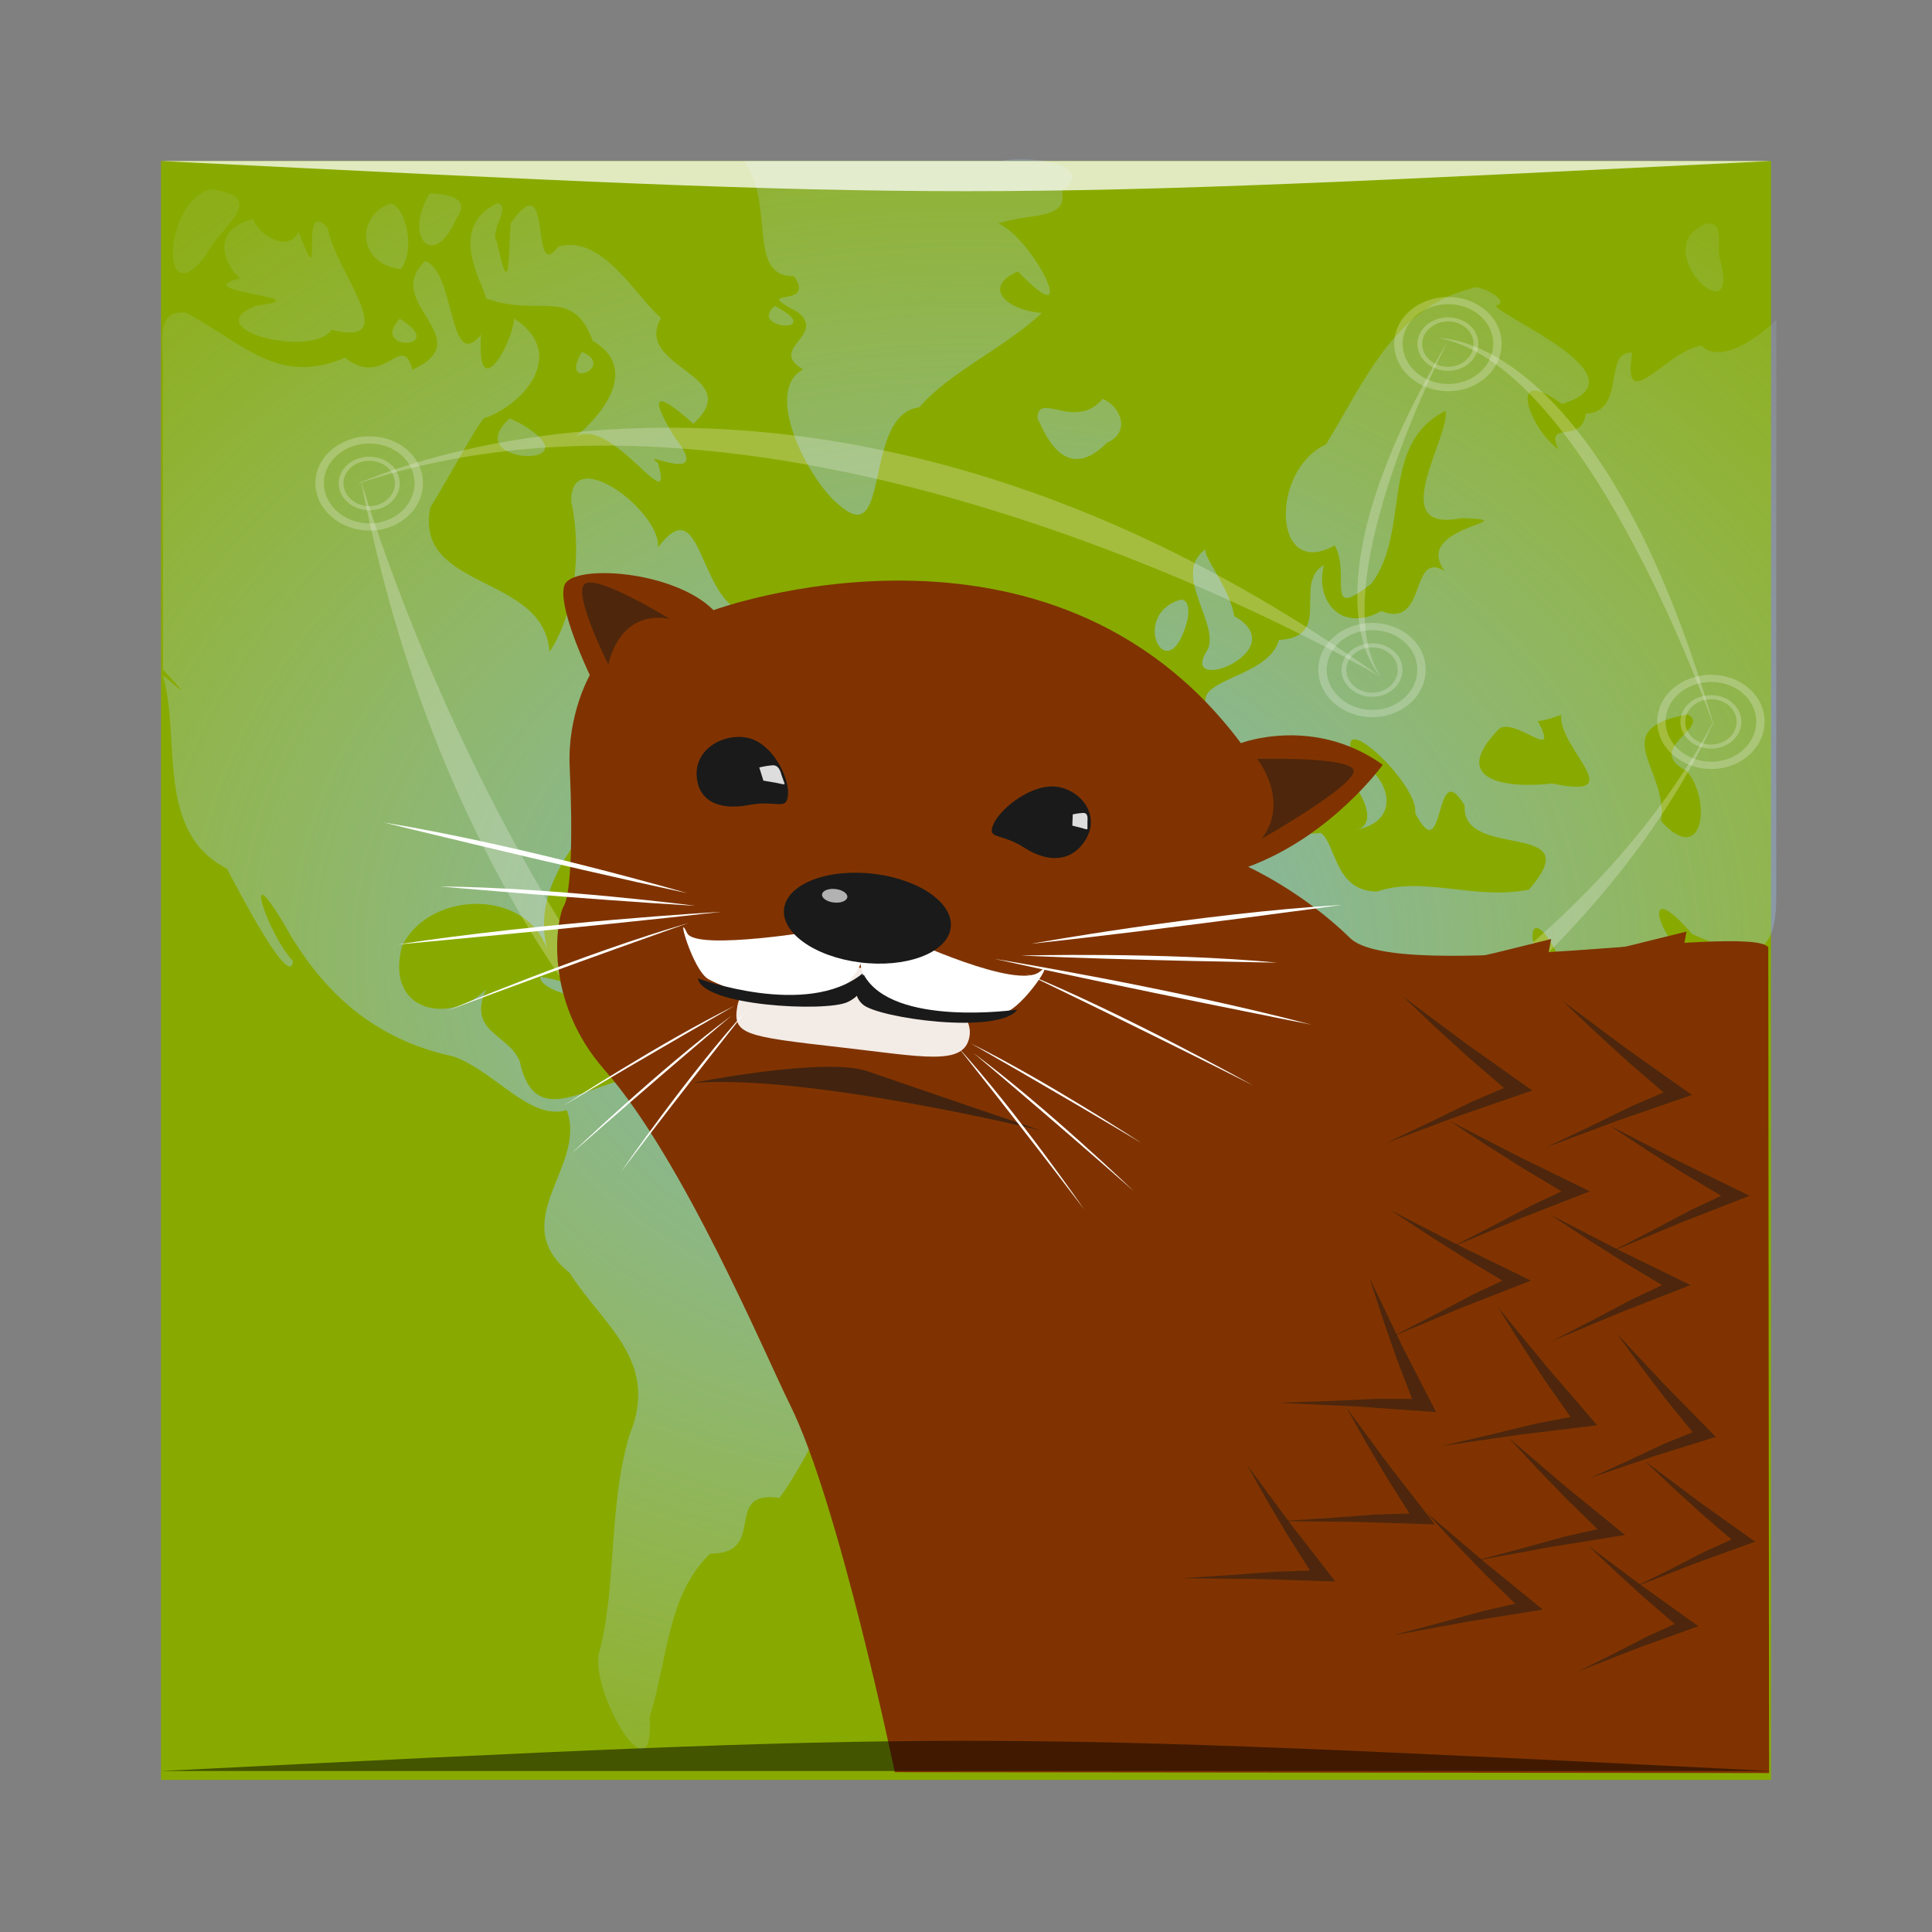<?xml version="1.0" encoding="UTF-8" standalone="no"?>
<!-- Created with Inkscape (http://www.inkscape.org/) -->

<svg
   xmlns:dc="http://purl.org/dc/elements/1.1/"
   xmlns:cc="http://creativecommons.org/ns#"
   xmlns:rdf="http://www.w3.org/1999/02/22-rdf-syntax-ns#"
   xmlns:svg="http://www.w3.org/2000/svg"
   xmlns="http://www.w3.org/2000/svg"
   xmlns:xlink="http://www.w3.org/1999/xlink"
   xmlns:sodipodi="http://sodipodi.sourceforge.net/DTD/sodipodi-0.dtd"
   xmlns:inkscape="http://www.inkscape.org/namespaces/inkscape"
   version="1.0"
   width="48"
   height="48"
   id="svg2408"
   style="display:inline"
   inkscape:version="0.48.5 r10040"
   sodipodi:docname="otter-browser.svg">
  <rect width="100%" height="100%" fill="#808080" stroke="none"/>
  <sodipodi:namedview
     pagecolor="#ffffff"
     bordercolor="#666666"
     borderopacity="1"
     objecttolerance="10"
     gridtolerance="10"
     guidetolerance="10"
     inkscape:pageopacity="0"
     inkscape:pageshadow="2"
     inkscape:window-width="1366"
     inkscape:window-height="744"
     id="namedview247"
     showgrid="true"
     inkscape:zoom="5.1873281"
     inkscape:cx="7.9180637"
     inkscape:cy="28.117457"
     inkscape:window-x="0"
     inkscape:window-y="24"
     inkscape:window-maximized="1"
     inkscape:current-layer="svg2408">
    <inkscape:grid
       type="xygrid"
       id="grid3144"
       empspacing="5"
       visible="true"
       enabled="true"
       snapvisiblegridlinesonly="true" />
  </sodipodi:namedview>
  <defs
     id="defs2410">
    <linearGradient
       id="linearGradient4046">
      <stop
         id="stop4048"
         style="stop-color:#9d1701;stop-opacity:1"
         offset="0" />
      <stop
         id="stop4050"
         style="stop-color:#df731b;stop-opacity:1"
         offset="1" />
    </linearGradient>
    <linearGradient
       id="linearGradient4008">
      <stop
         id="stop4010"
         style="stop-color:#ffa04c;stop-opacity:1"
         offset="0" />
      <stop
         id="stop4012"
         style="stop-color:#df731b;stop-opacity:1"
         offset="1" />
    </linearGradient>
    <linearGradient
       id="linearGradient3993">
      <stop
         id="stop3995"
         style="stop-color:#ffeaa8;stop-opacity:1"
         offset="0" />
      <stop
         id="stop4092"
         style="stop-color:#ffc512;stop-opacity:1"
         offset="0.607" />
      <stop
         id="stop3997"
         style="stop-color:#f59811;stop-opacity:1"
         offset="1" />
    </linearGradient>
    <linearGradient
       id="linearGradient3843">
      <stop
         id="stop3845"
         style="stop-color:#ffd893;stop-opacity:1"
         offset="0" />
      <stop
         id="stop3847"
         style="stop-color:#e58010;stop-opacity:1"
         offset="1" />
    </linearGradient>
    <linearGradient
       id="linearGradient3781">
      <stop
         id="stop3783"
         style="stop-color:#ffd283;stop-opacity:1"
         offset="0" />
      <stop
         id="stop3785"
         style="stop-color:#f59811;stop-opacity:1"
         offset="1" />
    </linearGradient>
    <linearGradient
       id="linearGradient3727">
      <stop
         id="stop3729"
         style="stop-color:#ffae65;stop-opacity:1"
         offset="0" />
      <stop
         id="stop3731"
         style="stop-color:#ffa04c;stop-opacity:0"
         offset="1" />
    </linearGradient>
    <linearGradient
       id="linearGradient7648">
      <stop
         id="stop7650"
         style="stop-color:#f69909;stop-opacity:1"
         offset="0" />
      <stop
         id="stop7652"
         style="stop-color:#f69909;stop-opacity:0"
         offset="1" />
    </linearGradient>
    <linearGradient
       id="linearGradient7640">
      <stop
         id="stop7642"
         style="stop-color:#df731b;stop-opacity:1"
         offset="0" />
      <stop
         id="stop7644"
         style="stop-color:#df731b;stop-opacity:0"
         offset="1" />
    </linearGradient>
    <linearGradient
       id="linearGradient3910">
      <stop
         id="stop3912"
         style="stop-color:#000000;stop-opacity:1"
         offset="0" />
      <stop
         id="stop3918"
         style="stop-color:#10213a;stop-opacity:0.659"
         offset="0.574" />
      <stop
         id="stop3914"
         style="stop-color:#1c3b68;stop-opacity:0"
         offset="1" />
    </linearGradient>
    <linearGradient
       id="linearGradient5598">
      <stop
         id="stop5600"
         style="stop-color:#66a9f5;stop-opacity:1"
         offset="0" />
      <stop
         id="stop7879"
         style="stop-color:#3d73b6;stop-opacity:1"
         offset="0.4" />
      <stop
         id="stop5602"
         style="stop-color:#143e78;stop-opacity:1"
         offset="1" />
    </linearGradient>
    <linearGradient
       id="linearGradient2312">
      <stop
         id="stop2314"
         style="stop-color:#e3ebf3;stop-opacity:1"
         offset="0" />
      <stop
         id="stop2316"
         style="stop-color:#cedceb;stop-opacity:0.392"
         offset="1" />
    </linearGradient>
    <linearGradient
       id="linearGradient5629">
      <stop
         id="stop5631"
         style="stop-color:#ffffff;stop-opacity:0"
         offset="0" />
      <stop
         id="stop5637"
         style="stop-color:#0f4480;stop-opacity:0"
         offset="0.872" />
      <stop
         id="stop5633"
         style="stop-color:#0c3163;stop-opacity:0.875"
         offset="1" />
    </linearGradient>
    <linearGradient
       id="linearGradient4317">
      <stop
         id="stop4319"
         style="stop-color:#ffffff;stop-opacity:1"
         offset="0" />
      <stop
         id="stop4321"
         style="stop-color:#ffffff;stop-opacity:0"
         offset="1" />
    </linearGradient>
    <linearGradient
       x1="45.448"
       y1="92.54"
       x2="45.448"
       y2="7.017"
       id="ButtonShadow"
       gradientUnits="userSpaceOnUse"
       gradientTransform="scale(1.006,0.994)">
      <stop
         id="stop3750"
         style="stop-color:#000000;stop-opacity:1"
         offset="0" />
      <stop
         id="stop3752"
         style="stop-color:#000000;stop-opacity:0.588"
         offset="1" />
    </linearGradient>
    <linearGradient
       id="linearGradient3737">
      <stop
         id="stop3739"
         style="stop-color:#ffffff;stop-opacity:1"
         offset="0" />
      <stop
         id="stop3741"
         style="stop-color:#ffffff;stop-opacity:0"
         offset="1" />
    </linearGradient>
    <linearGradient
       id="linearGradient3700">
      <stop
         id="stop3702"
         style="stop-color:#b63602;stop-opacity:1"
         offset="0" />
      <stop
         id="stop3704"
         style="stop-color:#ffa72a;stop-opacity:1"
         offset="1" />
    </linearGradient>
    <linearGradient
       x1="48"
       y1="90"
       x2="48"
       y2="5.988"
       id="linearGradient3706"
       xlink:href="#linearGradient3700"
       gradientUnits="userSpaceOnUse" />
    <filter
       color-interpolation-filters="sRGB"
       id="filter3174">
      <feGaussianBlur
         id="feGaussianBlur3176"
         stdDeviation="1.71" />
    </filter>
    <linearGradient
       x1="36.357"
       y1="6"
       x2="36.357"
       y2="63.893"
       id="linearGradient3188"
       xlink:href="#linearGradient3737"
       gradientUnits="userSpaceOnUse" />
    <linearGradient
       x1="4.243"
       y1="-164.742"
       x2="4.243"
       y2="-32.69"
       id="linearGradient3956"
       xlink:href="#linearGradient4317"
       gradientUnits="userSpaceOnUse"
       gradientTransform="matrix(0.189,0,0,0.181,43.834,51.271)" />
    <linearGradient
       x1="4.243"
       y1="-164.742"
       x2="6.376"
       y2="-47.454"
       id="linearGradient3961"
       xlink:href="#linearGradient4317"
       gradientUnits="userSpaceOnUse"
       gradientTransform="matrix(0.241,0,0,0.27,42.832,65.791)" />
    <radialGradient
       cx="21.75"
       cy="-49.312"
       r="114"
       fx="21.75"
       fy="-49.312"
       id="radialGradient3964"
       xlink:href="#linearGradient5629"
       gradientUnits="userSpaceOnUse"
       gradientTransform="matrix(0.228,0,0,0.228,42.548,57.656)" />
    <radialGradient
       cx="372.905"
       cy="693.901"
       r="364.525"
       fx="372.905"
       fy="693.901"
       id="radialGradient3976"
       xlink:href="#linearGradient5598"
       gradientUnits="userSpaceOnUse"
       gradientTransform="matrix(1.127,-1.4663371e-8,1.0849677e-8,0.811,-47.18,135.693)" />
    <linearGradient
       x1="6"
       y1="56.778"
       x2="77.531"
       y2="56.778"
       id="linearGradient7646"
       xlink:href="#linearGradient7640"
       gradientUnits="userSpaceOnUse" />
    <linearGradient
       x1="46.147"
       y1="10.333"
       x2="92.143"
       y2="90"
       id="linearGradient7654"
       xlink:href="#linearGradient7648"
       gradientUnits="userSpaceOnUse" />
    <linearGradient
       x1="76.074"
       y1="65.419"
       x2="83.626"
       y2="72.971"
       id="linearGradient3733"
       xlink:href="#linearGradient3727"
       gradientUnits="userSpaceOnUse"
       gradientTransform="matrix(0.982,-0.361,0.361,0.982,-21.724,31.1)" />
    <linearGradient
       x1="76.074"
       y1="65.419"
       x2="83.626"
       y2="72.971"
       id="linearGradient3743"
       xlink:href="#linearGradient3727"
       gradientUnits="userSpaceOnUse"
       gradientTransform="matrix(0.716,-0.263,0.263,0.716,8.624,51.59)" />
    <linearGradient
       x1="76.074"
       y1="65.419"
       x2="83.626"
       y2="72.971"
       id="linearGradient3749"
       xlink:href="#linearGradient3727"
       gradientUnits="userSpaceOnUse"
       gradientTransform="matrix(0.716,-0.263,0.263,0.716,8.624,51.59)" />
    <linearGradient
       x1="76.074"
       y1="65.419"
       x2="83.626"
       y2="72.971"
       id="linearGradient3755"
       xlink:href="#linearGradient3727"
       gradientUnits="userSpaceOnUse"
       gradientTransform="matrix(0.716,-0.263,0.263,0.716,8.624,51.59)" />
    <linearGradient
       x1="76.074"
       y1="65.419"
       x2="83.626"
       y2="72.971"
       id="linearGradient3759"
       xlink:href="#linearGradient3727"
       gradientUnits="userSpaceOnUse"
       gradientTransform="matrix(0.691,-0.254,0.254,0.691,12.464,46.242)" />
    <linearGradient
       x1="76.074"
       y1="65.419"
       x2="83.626"
       y2="72.971"
       id="linearGradient3763"
       xlink:href="#linearGradient3727"
       gradientUnits="userSpaceOnUse"
       gradientTransform="matrix(0.361,-0.385,0.385,0.361,30.032,87.956)" />
    <linearGradient
       x1="76.074"
       y1="65.419"
       x2="83.626"
       y2="72.971"
       id="linearGradient3769"
       xlink:href="#linearGradient3727"
       gradientUnits="userSpaceOnUse"
       gradientTransform="matrix(0.716,-0.263,0.263,0.716,8.624,51.59)" />
    <linearGradient
       x1="76.074"
       y1="65.419"
       x2="83.626"
       y2="72.971"
       id="linearGradient3775"
       xlink:href="#linearGradient3727"
       gradientUnits="userSpaceOnUse"
       gradientTransform="matrix(0.716,-0.263,0.263,0.716,8.624,51.59)" />
    <linearGradient
       x1="76.074"
       y1="65.419"
       x2="83.626"
       y2="72.971"
       id="linearGradient3779"
       xlink:href="#linearGradient3781"
       gradientUnits="userSpaceOnUse"
       gradientTransform="matrix(1.167,-0.24,0.24,1.167,-32.022,-45.739)" />
    <linearGradient
       x1="76.074"
       y1="65.419"
       x2="83.626"
       y2="72.971"
       id="linearGradient3789"
       xlink:href="#linearGradient3843"
       gradientUnits="userSpaceOnUse"
       gradientTransform="matrix(1.19,0.053,-0.053,1.19,-11.899,-45.928)" />
    <linearGradient
       x1="76.074"
       y1="65.419"
       x2="83.626"
       y2="72.971"
       id="linearGradient3793"
       xlink:href="#linearGradient3781"
       gradientUnits="userSpaceOnUse"
       gradientTransform="matrix(0.748,-0.492,0.492,0.748,-29.443,2.489)" />
    <linearGradient
       x1="76.074"
       y1="65.419"
       x2="83.626"
       y2="72.971"
       id="linearGradient3797"
       xlink:href="#linearGradient3781"
       gradientUnits="userSpaceOnUse"
       gradientTransform="matrix(0.523,-0.343,0.343,0.523,21.436,11.479)" />
    <linearGradient
       x1="76.074"
       y1="65.419"
       x2="83.626"
       y2="72.971"
       id="linearGradient3801"
       xlink:href="#linearGradient3781"
       gradientUnits="userSpaceOnUse"
       gradientTransform="matrix(0.726,-0.096,0.06,0.746,20.705,-30.667)" />
    <linearGradient
       x1="76.074"
       y1="65.419"
       x2="83.626"
       y2="72.971"
       id="linearGradient3805"
       xlink:href="#linearGradient3781"
       gradientUnits="userSpaceOnUse"
       gradientTransform="matrix(0.371,-0.187,0.187,0.371,41.789,4.967)" />
    <linearGradient
       x1="76.074"
       y1="65.419"
       x2="83.626"
       y2="72.971"
       id="linearGradient3809"
       xlink:href="#linearGradient3781"
       gradientUnits="userSpaceOnUse"
       gradientTransform="matrix(0.395,0.13,-0.13,0.395,64.04,-24.574)" />
    <linearGradient
       x1="76.074"
       y1="65.419"
       x2="83.626"
       y2="72.971"
       id="linearGradient3813"
       xlink:href="#linearGradient3781"
       gradientUnits="userSpaceOnUse"
       gradientTransform="matrix(0.504,-0.029,0.029,0.504,45.998,-7.269)" />
    <linearGradient
       x1="76.074"
       y1="65.419"
       x2="83.626"
       y2="72.971"
       id="linearGradient3817"
       xlink:href="#linearGradient3993"
       gradientUnits="userSpaceOnUse"
       gradientTransform="matrix(0.629,-1.012,1.012,0.629,-99.947,49.585)" />
    <linearGradient
       x1="76.074"
       y1="65.419"
       x2="83.626"
       y2="72.971"
       id="linearGradient3821"
       xlink:href="#linearGradient3993"
       gradientUnits="userSpaceOnUse"
       gradientTransform="matrix(0.387,-1.342,1.342,0.387,-99.1,96.515)" />
    <linearGradient
       x1="76.074"
       y1="65.419"
       x2="83.626"
       y2="72.971"
       id="linearGradient3825"
       xlink:href="#linearGradient3993"
       gradientUnits="userSpaceOnUse"
       gradientTransform="matrix(0.067,-1.19,1.19,0.067,-72.988,108.217)" />
    <linearGradient
       x1="76.074"
       y1="65.419"
       x2="83.626"
       y2="72.971"
       id="linearGradient3829"
       xlink:href="#linearGradient3993"
       gradientUnits="userSpaceOnUse"
       gradientTransform="matrix(0.04,-0.983,0.983,0.04,-47.341,96.258)" />
    <linearGradient
       x1="76.074"
       y1="65.419"
       x2="83.626"
       y2="72.971"
       id="linearGradient3833"
       xlink:href="#linearGradient3781"
       gradientUnits="userSpaceOnUse"
       gradientTransform="matrix(-0.187,-0.597,0.597,-0.187,-12.997,89.539)" />
    <linearGradient
       x1="76.074"
       y1="65.419"
       x2="83.626"
       y2="72.971"
       id="linearGradient3837"
       xlink:href="#linearGradient3781"
       gradientUnits="userSpaceOnUse"
       gradientTransform="matrix(0.941,-0.731,0.731,0.941,-94.098,2.43)" />
    <linearGradient
       x1="76.074"
       y1="65.419"
       x2="83.626"
       y2="72.971"
       id="linearGradient3841"
       xlink:href="#linearGradient3993"
       gradientUnits="userSpaceOnUse"
       gradientTransform="matrix(0.608,-0.658,0.658,0.608,-56.276,25.16)" />
    <linearGradient
       x1="76.074"
       y1="65.419"
       x2="83.626"
       y2="72.971"
       id="linearGradient3851"
       xlink:href="#linearGradient3843"
       gradientUnits="userSpaceOnUse"
       gradientTransform="matrix(0.825,0.22,-0.22,0.825,34.601,-36.799)" />
    <linearGradient
       x1="76.074"
       y1="65.419"
       x2="83.626"
       y2="72.971"
       id="linearGradient3855"
       xlink:href="#linearGradient3781"
       gradientUnits="userSpaceOnUse"
       gradientTransform="matrix(1.164,0.076,-0.076,1.164,-10.198,-53.96)" />
    <linearGradient
       x1="76.074"
       y1="65.419"
       x2="83.626"
       y2="72.971"
       id="linearGradient3859"
       xlink:href="#linearGradient3843"
       gradientUnits="userSpaceOnUse"
       gradientTransform="matrix(0.458,-0.291,0.291,0.458,21.662,36.159)" />
    <linearGradient
       x1="76.074"
       y1="65.419"
       x2="83.626"
       y2="72.971"
       id="linearGradient3863"
       xlink:href="#linearGradient3843"
       gradientUnits="userSpaceOnUse"
       gradientTransform="matrix(0.683,-0.314,0.314,0.683,5.851,27.265)" />
    <linearGradient
       x1="76.074"
       y1="65.419"
       x2="83.626"
       y2="72.971"
       id="linearGradient3871"
       xlink:href="#linearGradient3843"
       gradientUnits="userSpaceOnUse"
       gradientTransform="matrix(0.467,-0.116,0.116,0.467,42.422,22.496)" />
    <linearGradient
       x1="76.074"
       y1="65.419"
       x2="83.626"
       y2="72.971"
       id="linearGradient3875"
       xlink:href="#linearGradient3727"
       gradientUnits="userSpaceOnUse"
       gradientTransform="matrix(0.978,0.207,-0.207,0.978,22.218,-23.166)" />
    <linearGradient
       x1="76.074"
       y1="65.419"
       x2="83.626"
       y2="72.971"
       id="linearGradient3879"
       xlink:href="#linearGradient3727"
       gradientUnits="userSpaceOnUse"
       gradientTransform="matrix(0.792,0.295,-0.295,0.792,42.539,-26.705)" />
    <linearGradient
       x1="76.074"
       y1="65.419"
       x2="83.626"
       y2="72.971"
       id="linearGradient3885"
       xlink:href="#linearGradient3727"
       gradientUnits="userSpaceOnUse"
       gradientTransform="matrix(0.716,-0.263,0.263,0.716,8.624,51.59)" />
    <linearGradient
       x1="76.074"
       y1="65.419"
       x2="83.626"
       y2="72.971"
       id="linearGradient3889"
       xlink:href="#linearGradient3727"
       gradientUnits="userSpaceOnUse"
       gradientTransform="matrix(0.736,0.019,-0.019,0.736,24.561,12.365)" />
    <linearGradient
       x1="76.074"
       y1="65.419"
       x2="83.626"
       y2="72.971"
       id="linearGradient3893"
       xlink:href="#linearGradient3727"
       gradientUnits="userSpaceOnUse"
       gradientTransform="matrix(0.478,-0.223,0.223,0.478,32.536,52.265)" />
    <linearGradient
       x1="76.074"
       y1="65.419"
       x2="83.626"
       y2="72.971"
       id="linearGradient3901"
       xlink:href="#linearGradient3727"
       gradientUnits="userSpaceOnUse"
       gradientTransform="matrix(0.736,-0.017,0.017,0.736,30.618,8.859)" />
    <linearGradient
       x1="76.074"
       y1="65.419"
       x2="83.626"
       y2="72.971"
       id="linearGradient3911"
       xlink:href="#linearGradient3727"
       gradientUnits="userSpaceOnUse"
       gradientTransform="matrix(0.345,-0.368,0.368,0.345,29.189,57.048)" />
    <linearGradient
       x1="76.074"
       y1="65.419"
       x2="83.626"
       y2="72.971"
       id="linearGradient3915"
       xlink:href="#linearGradient3781"
       gradientUnits="userSpaceOnUse"
       gradientTransform="matrix(0.523,-0.343,0.343,0.523,8.177,30.04)" />
    <linearGradient
       x1="76.074"
       y1="65.419"
       x2="83.626"
       y2="72.971"
       id="linearGradient3919"
       xlink:href="#linearGradient3993"
       gradientUnits="userSpaceOnUse"
       gradientTransform="matrix(1.107,-0.441,0.441,1.107,-51.147,-16.819)" />
    <linearGradient
       x1="76.074"
       y1="65.419"
       x2="83.626"
       y2="72.971"
       id="linearGradient3923"
       xlink:href="#linearGradient3993"
       gradientUnits="userSpaceOnUse"
       gradientTransform="matrix(0.964,-0.701,0.701,0.964,-77.885,0.331)" />
    <linearGradient
       x1="76.074"
       y1="65.419"
       x2="83.626"
       y2="72.971"
       id="linearGradient3927"
       xlink:href="#linearGradient3993"
       gradientUnits="userSpaceOnUse"
       gradientTransform="matrix(0.948,-1.026,1.026,0.948,-94.162,31.406)" />
    <linearGradient
       x1="76.074"
       y1="65.419"
       x2="83.626"
       y2="72.971"
       id="linearGradient3931"
       xlink:href="#linearGradient3781"
       gradientUnits="userSpaceOnUse"
       gradientTransform="matrix(0.538,-0.295,0.273,0.565,4.431,-2.91)" />
    <linearGradient
       x1="76.074"
       y1="65.419"
       x2="83.626"
       y2="72.971"
       id="linearGradient3935"
       xlink:href="#linearGradient3993"
       gradientUnits="userSpaceOnUse"
       gradientTransform="matrix(0.96,-0.216,0.216,0.96,-13.635,-25.65)" />
    <linearGradient
       x1="76.074"
       y1="65.419"
       x2="83.626"
       y2="72.971"
       id="linearGradient3939"
       xlink:href="#linearGradient3781"
       gradientUnits="userSpaceOnUse"
       gradientTransform="matrix(0.605,-0.411,0.388,0.64,-7.21,7.922)" />
    <linearGradient
       x1="76.074"
       y1="65.419"
       x2="83.626"
       y2="72.971"
       id="linearGradient3943"
       xlink:href="#linearGradient3781"
       gradientUnits="userSpaceOnUse"
       gradientTransform="matrix(0.061,-0.411,0.411,0.061,18.968,48.711)" />
    <linearGradient
       x1="76.074"
       y1="65.419"
       x2="83.626"
       y2="72.971"
       id="linearGradient3947"
       xlink:href="#linearGradient3993"
       gradientUnits="userSpaceOnUse"
       gradientTransform="matrix(0.199,-0.704,0.709,0.24,-16.875,56.922)" />
    <linearGradient
       x1="76.074"
       y1="65.419"
       x2="83.626"
       y2="72.971"
       id="linearGradient3951"
       xlink:href="#linearGradient3781"
       gradientUnits="userSpaceOnUse"
       gradientTransform="matrix(0.112,-0.603,0.61,0.146,-16.805,57.281)" />
    <linearGradient
       x1="76.074"
       y1="65.419"
       x2="83.626"
       y2="72.971"
       id="linearGradient3955"
       xlink:href="#linearGradient3993"
       gradientUnits="userSpaceOnUse"
       gradientTransform="matrix(-0.635,-1.008,1.008,-0.635,-2.499,154.666)" />
    <linearGradient
       x1="76.074"
       y1="65.419"
       x2="83.626"
       y2="72.971"
       id="linearGradient3959"
       xlink:href="#linearGradient3781"
       gradientUnits="userSpaceOnUse"
       gradientTransform="matrix(-0.428,-0.456,0.456,-0.428,11.365,98.482)" />
    <linearGradient
       x1="76.074"
       y1="65.419"
       x2="83.626"
       y2="72.971"
       id="linearGradient3965"
       xlink:href="#linearGradient3727"
       gradientUnits="userSpaceOnUse"
       gradientTransform="matrix(0.716,-0.263,0.263,0.716,8.624,51.59)" />
    <linearGradient
       x1="76.074"
       y1="65.419"
       x2="83.626"
       y2="72.971"
       id="linearGradient3973"
       xlink:href="#linearGradient3781"
       gradientUnits="userSpaceOnUse"
       gradientTransform="matrix(0.653,-0.331,0.304,0.684,-6.924,7.485)" />
    <linearGradient
       x1="76.074"
       y1="65.419"
       x2="83.626"
       y2="72.971"
       id="linearGradient4006"
       xlink:href="#linearGradient4008"
       gradientUnits="userSpaceOnUse"
       gradientTransform="matrix(-0.22,-1.167,1.167,-0.22,-43.124,180.461)" />
    <linearGradient
       x1="76.074"
       y1="65.419"
       x2="83.626"
       y2="72.971"
       id="linearGradient4016"
       xlink:href="#linearGradient4008"
       gradientUnits="userSpaceOnUse"
       gradientTransform="matrix(-0.628,-0.714,0.714,-0.628,28.232,175.162)" />
    <linearGradient
       x1="76.074"
       y1="65.419"
       x2="83.626"
       y2="72.971"
       id="linearGradient4020"
       xlink:href="#linearGradient4008"
       gradientUnits="userSpaceOnUse"
       gradientTransform="matrix(0.196,-0.7,0.7,0.196,-48.673,98.353)" />
    <linearGradient
       x1="76.074"
       y1="65.419"
       x2="83.626"
       y2="72.971"
       id="linearGradient4024"
       xlink:href="#linearGradient4008"
       gradientUnits="userSpaceOnUse"
       gradientTransform="matrix(-0.008,-0.948,0.948,-0.008,-49.922,138.704)" />
    <linearGradient
       x1="76.074"
       y1="65.419"
       x2="83.626"
       y2="72.971"
       id="linearGradient4028"
       xlink:href="#linearGradient4008"
       gradientUnits="userSpaceOnUse"
       gradientTransform="matrix(-0.599,-0.326,0.326,-0.599,59.964,143.825)" />
    <linearGradient
       x1="76.074"
       y1="65.419"
       x2="83.626"
       y2="72.971"
       id="linearGradient4032"
       xlink:href="#linearGradient4008"
       gradientUnits="userSpaceOnUse"
       gradientTransform="matrix(0.034,-0.449,0.449,0.034,-24.479,88.693)" />
    <linearGradient
       x1="76.074"
       y1="65.419"
       x2="83.626"
       y2="72.971"
       id="linearGradient4036"
       xlink:href="#linearGradient4008"
       gradientUnits="userSpaceOnUse"
       gradientTransform="matrix(-0.142,-0.52,0.52,-0.142,-10.328,117.799)" />
    <linearGradient
       x1="76.074"
       y1="65.419"
       x2="83.626"
       y2="72.971"
       id="linearGradient4040"
       xlink:href="#linearGradient4008"
       gradientUnits="userSpaceOnUse"
       gradientTransform="matrix(-0.132,-0.478,0.478,-0.132,-0.702,121.258)" />
    <linearGradient
       x1="76.074"
       y1="65.419"
       x2="83.626"
       y2="72.971"
       id="linearGradient4044"
       xlink:href="#linearGradient4046"
       gradientUnits="userSpaceOnUse"
       gradientTransform="matrix(-0.384,-0.982,1.018,-0.383,-27.63,180.226)" />
    <linearGradient
       x1="76.074"
       y1="65.419"
       x2="83.626"
       y2="72.971"
       id="linearGradient4054"
       xlink:href="#linearGradient4046"
       gradientUnits="userSpaceOnUse"
       gradientTransform="matrix(-0.678,-0.585,0.612,-0.692,35.362,175.041)" />
    <linearGradient
       x1="76.074"
       y1="65.419"
       x2="83.626"
       y2="72.971"
       id="linearGradient4058"
       xlink:href="#linearGradient4046"
       gradientUnits="userSpaceOnUse"
       gradientTransform="matrix(-0.202,-0.454,0.471,-0.203,-7.926,124.283)" />
    <linearGradient
       x1="76.074"
       y1="65.419"
       x2="83.626"
       y2="72.971"
       id="linearGradient4062"
       xlink:href="#linearGradient4046"
       gradientUnits="userSpaceOnUse"
       gradientTransform="matrix(-0.452,-0.261,0.218,-0.587,51.613,142.515)" />
    <linearGradient
       x1="76.074"
       y1="65.419"
       x2="83.626"
       y2="72.971"
       id="linearGradient4101"
       xlink:href="#linearGradient3781"
       gradientUnits="userSpaceOnUse"
       gradientTransform="matrix(-0.227,-0.486,0.502,-0.22,7.58,78.202)" />
    <radialGradient
       cx="19181.57"
       cy="17597.709"
       r="16756.031"
       fx="19181.57"
       fy="17597.709"
       id="radialGradient6694"
       xlink:href="#linearGradient2312"
       gradientUnits="userSpaceOnUse"
       gradientTransform="matrix(1,0,0,1.05,0,-877.697)" />
    <radialGradient
       cx="127.279"
       cy="98.02"
       r="24.166"
       fx="127.279"
       fy="98.02"
       id="radialGradient4558"
       xlink:href="#linearGradient2312"
       gradientUnits="userSpaceOnUse"
       gradientTransform="matrix(1,0,0,1.05,-79.302,-57.138)" />
    <radialGradient
       cx="111.25"
       cy="52.071"
       r="6.25"
       fx="111.25"
       fy="52.071"
       id="radialGradient5331"
       xlink:href="#linearGradient3910"
       gradientUnits="userSpaceOnUse"
       gradientTransform="matrix(1,0,0,6.114,0,-266.308)" />
    <linearGradient
       id="linearGradient3737-1">
      <stop
         id="stop3739-7"
         style="stop-color:#ffffff;stop-opacity:1"
         offset="0" />
      <stop
         id="stop3741-2"
         style="stop-color:#ffffff;stop-opacity:0"
         offset="1" />
    </linearGradient>
    <radialGradient
       cx="48"
       cy="90.172"
       r="42"
       fx="48"
       fy="90.172"
       id="radialGradient2855"
       xlink:href="#linearGradient3737-1"
       gradientUnits="userSpaceOnUse"
       gradientTransform="matrix(1.157,0,0,0.996,-7.551,0.197)" />
    <linearGradient
       x1="45.448"
       y1="92.54"
       x2="45.448"
       y2="7.017"
       id="ButtonShadow-7"
       gradientUnits="userSpaceOnUse"
       gradientTransform="matrix(1.006,0,0,0.994,100,0)">
      <stop
         id="stop3750-7"
         style="stop-color:#000000;stop-opacity:1"
         offset="0" />
      <stop
         id="stop3752-6"
         style="stop-color:#000000;stop-opacity:0.588"
         offset="1" />
    </linearGradient>
    <linearGradient
       x1="32.251"
       y1="6.132"
       x2="32.251"
       y2="90.239"
       id="linearGradient3780"
       xlink:href="#ButtonShadow-7"
       gradientUnits="userSpaceOnUse"
       gradientTransform="matrix(1.024,0,0,1.012,-1.143,-98.071)" />
    <linearGradient
       x1="32.251"
       y1="6.132"
       x2="32.251"
       y2="90.239"
       id="linearGradient3772"
       xlink:href="#ButtonShadow-7"
       gradientUnits="userSpaceOnUse"
       gradientTransform="matrix(1.024,0,0,1.012,-1.143,-98.071)" />
    <linearGradient
       x1="32.251"
       y1="6.132"
       x2="32.251"
       y2="90.239"
       id="linearGradient3725"
       xlink:href="#ButtonShadow-7"
       gradientUnits="userSpaceOnUse"
       gradientTransform="matrix(1.024,0,0,1.012,-1.143,-98.071)" />
    <linearGradient
       x1="32.251"
       y1="6.132"
       x2="32.251"
       y2="90.239"
       id="linearGradient3721"
       xlink:href="#ButtonShadow-7"
       gradientUnits="userSpaceOnUse"
       gradientTransform="translate(0,-97)" />
    <linearGradient
       x1="32.251"
       y1="6.132"
       x2="32.251"
       y2="90.239"
       id="linearGradient3026"
       xlink:href="#ButtonShadow-7"
       gradientUnits="userSpaceOnUse"
       gradientTransform="matrix(1.024,0,0,1.012,-1.143,-98.071)" />
    <radialGradient
       inkscape:collect="always"
       xlink:href="#linearGradient4132"
       id="radialGradient3152"
       gradientUnits="userSpaceOnUse"
       gradientTransform="matrix(1.09,0,0,0.84,13.209,-7.579)"
       cx="63.98"
       cy="61.949"
       fx="63.98"
       fy="61.949"
       r="58.02" />
    <linearGradient
       id="linearGradient4132">
      <stop
         id="stop4134"
         style="stop-color:#7bb8f0;stop-opacity:1"
         offset="0" />
      <stop
         id="stop4136"
         style="stop-color:#b5d5f2;stop-opacity:0.122"
         offset="1" />
    </linearGradient>
    <radialGradient
       r="58.02"
       fy="61.949"
       fx="63.98"
       cy="61.949"
       cx="63.98"
       gradientTransform="matrix(0.52,0,0,0.409,-9.208,-1.639)"
       gradientUnits="userSpaceOnUse"
       id="radialGradient3159"
       xlink:href="#linearGradient4132"
       inkscape:collect="always" />
  </defs>
  <rect
     style="fill:#88aa00;fill-opacity:1;fill-rule:evenodd;stroke:none"
     id="rect3955"
     width="40"
     height="40.22"
     x="4"
     y="4"
     rx="4.644"
     ry="0" />
  <path
     style="opacity:0.8;fill:url(#radialGradient3159);fill-opacity:1;stroke:none;display:inline"
     id="path3522-9"
     inkscape:connector-curvature="0"
     d="m 18.485,4 c 0.788,1.079 0.054,2.879 1.242,2.862 0.579,0.834 -1.153,0.249 0.097,0.892 0.719,0.577 -0.761,0.907 0.13,1.425 -1.026,0.54 0.166,2.824 0.929,3.395 1.254,1.077 0.555,-2.28 1.955,-2.454 0.761,-0.885 2.096,-1.454 3.045,-2.344 C 24.955,7.698 24.414,7.11 25.292,6.745 26.908,8.434 25.697,5.946 24.803,5.552 25.668,5.271 26.51,5.477 26.39,4.748 27.305,4.066 25.511,3.846 24.87,4 22.742,4 20.614,4 18.485,4 z M 5.214,4.704 C 4.044,5.044 3.963,7.894 5.138,6.311 5.427,5.662 6.76,4.879 5.214,4.704 z m 5.464,0.099 c -0.674,1.078 0.098,1.942 0.659,0.627 0.397,-0.549 -0.295,-0.607 -0.659,-0.627 z m 1.685,0.242 c -1.303,0.616 -0.321,2.051 -0.289,2.37 1.372,0.484 2.135,-0.316 2.654,1.052 1.306,0.767 -0.026,2.1 -0.516,2.448 0.883,-0.784 2.58,2.131 2.135,0.591 -0.531,-0.395 1.425,0.635 0.41,-0.649 C 15.824,9.323 16.832,10.17 17.225,10.528 18.564,9.304 15.71,9.156 16.423,7.896 15.799,7.381 14.98,5.819 13.874,6.124 13.134,7.1 13.772,3.998 12.686,5.55 12.63,6.418 12.666,7.519 12.349,6.016 12.137,5.753 12.714,5.141 12.363,5.046 z M 9.706,5.057 C 8.832,5.354 8.879,6.558 9.954,6.687 10.322,6.259 10.1,5.138 9.706,5.057 z M 6.294,5.442 C 5.158,5.716 5.622,6.65 5.969,6.913 4.563,7.272 8.115,7.372 6.348,7.599 4.877,8.198 7.764,8.903 8.237,8.193 10.053,8.646 8.303,6.711 8.143,5.662 7.373,4.82 8.113,7.604 7.417,5.752 7.174,6.302 6.402,5.833 6.294,5.442 z M 42.383,5.563 c -1.524,0.608 0.947,2.903 0.333,0.815 C 42.655,6.126 42.853,5.46 42.383,5.563 z M 10.559,6.487 C 9.464,7.537 11.951,8.404 10.245,9.186 9.989,8.212 9.548,9.674 8.572,8.887 6.894,9.599 6.036,8.516 4.63,7.773 3.786,7.666 4.103,8.59 4.048,9.456 c 0,2.393 0,4.786 0,7.179 0.828,0.888 0.323,0.392 0,0.147 0.454,1.577 -0.2,3.883 1.59,4.8 0.304,0.576 1.581,3.028 1.64,2.294 C 6.638,23.192 5.981,21.143 7.064,22.97 8.034,24.706 9.343,25.832 11.256,26.245 c 1.045,0.363 1.905,1.609 2.825,1.335 0.52,1.397 -1.541,2.739 0.069,4.042 0.84,1.319 2.251,2.185 1.487,4.037 -0.534,1.809 -0.305,3.78 -0.767,5.466 -0.143,1.026 1.403,3.63 1.269,1.545 0.451,-1.449 0.439,-3.044 1.503,-4.07 1.455,0.012 0.278,-1.595 1.722,-1.385 0.881,-1.177 1.136,-2.582 2.623,-3.05 0.178,-1.429 2.472,-3.618 0.102,-4.175 -0.644,-0.324 -2.303,-0.44 -2.176,-0.6 0.257,-1.418 -2.145,-1.822 -3.167,-2.402 -1.342,-0.971 -3.358,1.613 -3.831,-0.614 -0.282,-0.701 -1.313,-0.712 -0.839,-1.793 -0.854,0.866 -2.525,0.603 -2.088,-1.07 0.664,-1.409 3.215,-1.475 3.65,0.219 -0.604,-1.869 1.167,-3.324 2.149,-4.653 0.2,-0.636 1.389,-1.182 0.98,-0.337 0.697,-0.026 1.753,-1.308 0.515,-0.716 -0.018,-1.17 -1.085,-0.837 -1.431,-0.671 0.641,-1.038 3.936,-0.471 2.556,-2.167 -1.069,-0.442 -0.98,-3.019 -2.061,-1.583 0.091,-0.885 -2.201,-2.616 -2.151,-1.133 0.28,1.327 0.051,2.856 -0.544,3.726 -0.124,-1.945 -3.378,-1.515 -2.959,-3.588 0.606,-0.988 1.314,-2.354 1.382,-2.231 1.086,-0.423 1.959,-1.653 0.701,-2.461 -0.067,0.705 -0.947,2.158 -0.823,0.4 -0.814,0.984 -0.628,-1.566 -1.391,-1.831 z m 25.992,0.682 c -1.908,0.476 -2.664,2.333 -3.607,3.872 -1.391,0.639 -1.338,3.385 0.216,2.508 0.416,0.741 -0.291,1.908 0.921,0.94 0.977,-1.318 0.171,-3.451 1.834,-4.282 0.121,0.646 -1.534,3.06 0.4,2.664 1.748,0.067 -1.271,0.178 -0.421,1.316 -0.883,-0.534 -0.424,1.459 -1.577,0.995 -0.999,0.554 -1.654,-0.257 -1.425,-1.146 -0.786,0.467 0.247,1.786 -1.117,1.865 -0.306,1.106 -2.818,0.939 -1.389,2.066 0.634,1.676 -2.364,0.105 -1.513,2.117 0.728,1.989 2.254,-0.659 2.873,-1.171 1.195,-0.945 2.965,1.611 1.89,1.706 1.205,-0.165 0.958,-1.334 -0.008,-1.786 -0.522,-1.379 1.651,0.676 1.531,1.368 0.767,1.464 0.451,-1.499 1.231,-0.187 -0.091,1.383 3.138,0.325 1.596,2.088 -1.326,0.272 -2.63,-0.348 -3.772,0.049 -1.062,-0.01 -1.009,-1.167 -1.396,-1.456 -1.351,0.112 -3.021,0.099 -3.925,1.212 -0.978,1.368 -2.389,3.281 -1.323,5.028 1.067,2.589 3.713,0.134 5.233,1.663 0.452,0.638 -0.392,1.395 0.619,2.086 0.38,1.471 -0.432,2.868 0.502,4.274 0.483,1.323 0.783,3.302 2.581,2.093 1.903,-1.167 1.396,-3.319 2.966,-4.511 -1.242,-2.451 1.52,-3.526 2.209,-5.516 -1.506,0.225 -2.847,-1.306 -3.211,-2.846 -0.632,-0.748 -0.47,-1.852 0.237,-0.446 0.971,0.959 0.992,3.806 2.788,2.342 0.821,-0.35 3.064,-1.686 1.277,-2.294 -1.152,0.851 -2.423,-2.542 -0.731,-0.574 1.23,0.532 2.091,0.849 2.091,-0.915 0,-4.752 0,-9.568 0,-14.351 -0.383,0.399 -1.367,1.136 -1.864,0.646 -0.855,0.121 -1.983,1.817 -1.714,0.178 -0.743,-0.05 -0.133,1.47 -1.154,1.512 -0.103,0.781 -1.031,0.145 -0.682,0.887 C 38.002,10.645 37.396,9.009 38.807,10.036 40.903,9.395 37.425,7.949 37.156,7.599 37.608,7.489 36.665,7.009 36.552,7.17 z M 19.252,7.599 c -0.698,0.593 1.326,0.704 0,0 z m -9.319,0.319 c -0.78,0.832 1.243,0.765 0,0 z m 4.525,0.825 c -0.591,0.987 0.873,0.364 0,0 z m 12.937,1.167 c -0.692,0.812 -1.605,-0.214 -1.62,0.484 0.125,0.211 0.628,1.716 1.728,0.605 0.59,-0.254 0.358,-0.894 -0.108,-1.09 z M 12.665,10.395 c -1.312,1.168 2.228,1.276 0.278,0.134 l -0.278,-0.134 z m 17.31,3.236 c -0.945,0.628 0.453,1.962 -0.021,2.589 -0.592,1.052 2.2,-0.074 0.709,-0.913 -0.106,-0.721 -0.874,-1.6 -0.688,-1.676 z m -0.637,1.266 c -1.316,0.379 -0.299,2.338 0.167,0.493 0.026,-0.107 0.062,-0.497 -0.167,-0.493 z m -10.539,1.42 c -1.225,0.851 -0.19,1.701 0.707,1.318 -0.184,-0.514 -0.699,-0.837 -0.707,-1.318 z m 23.131,1.431 c 0.611,0.314 -1.12,0.851 -0.024,1.405 0.638,0.765 0.397,2.406 -0.639,1.244 0.193,-1.297 -1.405,-2.266 0.663,-2.649 z m -3.142,0.011 c -0.083,0.833 1.763,2.129 -0.227,1.706 -1.052,0.126 -2.629,-0.033 -1.303,-1.37 0.419,-0.256 1.519,0.885 0.947,-0.182 0.203,-0.013 0.392,-0.091 0.583,-0.154 z m -6.08,1.805 c -0.768,0.504 0.531,0.891 0,0 z m -19.276,4.7 c -0.129,0.44 2.428,0.886 0.663,0.181 l -0.263,-0.094 -0.4,-0.087 z m 1.987,0.627 c -0.776,0.803 1.598,0.24 0,0 z m 25.938,7.363 c -1.685,0.044 -1.461,4.477 -0.286,1.854 0.111,-0.569 0.558,-1.32 0.286,-1.854 z" />
  <path
     inkscape:connector-curvature="0"
     id="path4244"
     d="m 8.956,11.891 c 0,0 4.592,16.172 15.308,21.048 0,0 -11.982,-3.905 -15.308,-21.048 z"
     style="opacity:0.25;fill:#f9f9f9;stroke:none" />
  <g
     id="layer2"
     style="display:none"
     transform="translate(0,-48)">
    <rect
       width="86"
       height="85"
       rx="6"
       ry="6"
       x="5"
       y="7"
       id="rect3745"
       style="opacity:0.9;fill:url(#ButtonShadow);fill-opacity:1;fill-rule:nonzero;stroke:none;filter:url(#filter3174)" />
  </g>
  <g
     id="layer10"
     style="display:inline"
     transform="matrix(0.477,0,0,0.477,1.17,1.174)" />
  <g
     id="layer9"
     style="display:inline"
     transform="matrix(0.477,0,0,0.477,1.17,1.174)" />
  <g
     id="layer7"
     style="display:inline"
     transform="matrix(0.477,0,0,0.477,1.17,1.174)">
    <a
       transform="matrix(0.581,0.012,-0.012,0.581,31.463,18.06)"
       id="a3961" />
    <a
       transform="matrix(1.046,0,0,1.046,-5.23,-7.917)"
       id="a3740" />
    <a
       transform="matrix(0.834,-0.186,0.186,0.834,-1.185,33.762)"
       id="a3745" />
    <a
       transform="matrix(0.862,-0.268,0.235,1.045,-7.962,19.019)"
       id="a3751" />
    <a
       transform="matrix(0.581,0.012,-0.012,0.581,39.124,30.477)"
       id="a3765" />
    <a
       transform="matrix(0.333,-0.477,0.477,0.333,19.694,97.989)"
       id="a3771" />
    <a
       transform="matrix(0.543,0.207,-0.207,0.543,52.943,-1.652)"
       id="a3881" />
  </g>
  <g
     id="layer8"
     style="display:inline"
     transform="matrix(0.477,0,0,0.477,1.17,1.174)" />
  <path
     style="opacity:0.25;fill:#f9f9f9;stroke:none"
     d="m 20.769,31.822 c 0,0 16.389,-3.657 21.82,-13.937 0,0 -4.527,11.578 -21.82,13.937 z"
     id="path4246"
     inkscape:connector-curvature="0" />
  <g
     id="g4165"
     transform="matrix(0.436,0,0,0.374,4.81,10.479)">
    <path
       sodipodi:nodetypes="csssscsccccsccc"
       inkscape:connector-curvature="0"
       id="path3158"
       d="m 39.957,89.708 c 0,0 -3.193,-17.917 -5.975,-24.419 C 32.652,62.181 27.904,48.985 23.431,43.076 19.874,38.378 20.685,32.977 21.1,32.155 c 0.415,-0.822 0.511,-4.758 0.331,-9.222 -0.141,-3.496 1.147,-6.106 1.147,-6.106 0,0 -1.865,-4.52 -1.451,-5.958 0.415,-1.438 6.218,-1.027 8.498,1.644 0,0 19.133,-8.176 30.053,8.835 0,0 4.145,-1.849 8.083,1.438 0,0 -2.902,4.726 -7.669,6.78 0,0 3.109,1.644 5.803,4.726 2.694,3.082 22.799,-1.027 23.835,0.616 l 0.045,54.858 z"
       style="fill:#803300;stroke:none" />
    <path
       sodipodi:nodetypes="sssss"
       inkscape:connector-curvature="0"
       id="path3164"
       d="m 33.872,24.752 c -0.073,1.142 -0.611,0.347 -2.228,0.706 -1.786,0.397 -2.91,-0.347 -2.98,-1.958 -0.078,-1.807 1.572,-2.832 2.905,-2.505 1.405,0.345 2.375,2.615 2.303,3.756 z"
       style="color:#000000;fill:#1a1a1a;fill-opacity:1;fill-rule:nonzero;stroke:none;stroke-width:2.3;marker:none;visibility:visible;display:inline;overflow:visible;enable-background:accumulate" />
    <path
       sodipodi:nodetypes="ssssccs"
       inkscape:connector-curvature="0"
       id="rect3937"
       d="m 32.977,22.819 c 0.405,-0.033 0.481,0.508 0.524,0.647 l 0.173,0.56 c 0.043,0.139 -0.318,-0.028 -0.674,-0.081 -0.214,-0.032 -0.533,-0.111 -0.533,-0.111 l -0.233,-0.871 c 0,0 0.395,-0.115 0.744,-0.143 z"
       style="opacity:0.85;color:#000000;fill:#ffffff;fill-opacity:1;fill-rule:nonzero;stroke:none;stroke-width:2.3;marker:none;visibility:visible;display:inline;overflow:visible;enable-background:accumulate" />
    <path
       style="color:#000000;fill:#1a1a1a;fill-opacity:1;fill-rule:nonzero;stroke:none;stroke-width:2.3;marker:none;visibility:visible;display:inline;overflow:visible;enable-background:accumulate"
       d="m 45.585,26.715 c -0.408,1.069 0.412,0.569 1.734,1.567 1.461,1.102 2.792,0.892 3.524,-0.545 0.821,-1.611 -0.255,-3.229 -1.604,-3.484 -1.421,-0.269 -3.246,1.393 -3.654,2.462 z"
       id="path3946"
       inkscape:connector-curvature="0"
       sodipodi:nodetypes="sssss" />
    <path
       inkscape:transform-center-x="0.44773429"
       style="opacity:0.85;color:#000000;fill:#ffffff;fill-opacity:1;fill-rule:nonzero;stroke:none;stroke-width:2.3;marker:none;visibility:visible;display:inline;overflow:visible;enable-background:accumulate"
       d="m 50.691,25.985 c 0.312,-0.014 0.244,0.445 0.244,0.564 l 2.39e-4,0.478 c 6.6e-5,0.119 -0.232,-0.034 -0.488,-0.091 -0.154,-0.034 -0.375,-0.112 -0.375,-0.112 l 0.026,-0.744 c 0,0 0.324,-0.084 0.593,-0.096 z"
       id="path3948"
       inkscape:connector-curvature="0"
       sodipodi:nodetypes="ssssccs" />
    <path
       sodipodi:nodetypes="csssc"
       inkscape:connector-curvature="0"
       id="path4074"
       d="m 35.993,33.732 c 0,0 -7.369,1.459 -7.869,0.235 -0.673,-1.648 0.31,2.472 1.213,3.06 0.903,0.589 5.978,3.06 8.123,0 2.145,-3.06 -1.468,-3.296 -1.468,-3.296 z"
       style="fill:#ffffff;fill-opacity:1;stroke:none" />
    <path
       sodipodi:nodetypes="csssc"
       style="fill:#ffffff;fill-opacity:1;stroke:none"
       d="m 40.514,34.277 c 0,0 6.466,3.538 7.725,2.232 0.917,-0.951 -0.966,2.375 -1.986,2.727 -1.019,0.351 -6.629,1.372 -7.965,-2.119 -1.336,-3.49 2.225,-2.84 2.225,-2.84 z"
       id="path4076"
       inkscape:connector-curvature="0" />
    <path
       transform="matrix(0.989,0.148,-0.148,0.989,4.838,-6.756)"
       d="m 43.859,34.327 c 0,1.64 -2.145,2.969 -4.791,2.969 -2.646,0 -4.791,-1.329 -4.791,-2.969 0,-1.64 2.145,-2.969 4.791,-2.969 2.646,0 4.791,1.329 4.791,2.969 z"
       sodipodi:ry="2.9689424"
       sodipodi:rx="4.7907934"
       sodipodi:cy="34.326969"
       sodipodi:cx="39.068584"
       id="path3954"
       style="color:#000000;fill:#1a1a1a;fill-opacity:1;fill-rule:nonzero;stroke:none;stroke-width:2.3;marker:none;visibility:visible;display:inline;overflow:visible;enable-background:accumulate"
       sodipodi:type="arc" />
    <path
       sodipodi:type="arc"
       style="color:#000000;fill:#b2b2b2;fill-opacity:1;fill-rule:nonzero;stroke:none;stroke-width:2.3;marker:none;visibility:visible;display:inline;overflow:visible;enable-background:accumulate"
       id="path3956"
       sodipodi:cx="39.068584"
       sodipodi:cy="34.326969"
       sodipodi:rx="4.7907934"
       sodipodi:ry="2.9689424"
       d="m 43.859,34.327 c 0,1.64 -2.145,2.969 -4.791,2.969 -2.646,0 -4.791,-1.329 -4.791,-2.969 0,-1.64 2.145,-2.969 4.791,-2.969 2.646,0 4.791,1.329 4.791,2.969 z"
       transform="matrix(0.15,0.022,-0.022,0.15,31.426,25.479)" />
    <path
       transform="matrix(0.988,0.157,-0.157,0.988,6.734,-6.179)"
       sodipodi:nodetypes="sssss"
       inkscape:connector-curvature="0"
       id="path4082"
       d="m 44.375,40.562 c 0,1.968 -2.376,1.715 -7.113,1.835 C 31.648,42.54 31,42.53 31,40.562 31,38.595 33.994,37 37.688,37 c 3.693,0 6.688,1.595 6.688,3.562 z"
       style="opacity:0.9;color:#000000;fill:#ffffff;fill-opacity:1;fill-rule:nonzero;stroke:none;stroke-width:2.3;marker:none;visibility:visible;display:inline;overflow:visible;enable-background:accumulate" />
    <g
       transform="matrix(0.988,0.109,-0.152,0.653,5.829,9.241)"
       id="g3962">
      <path
         style="fill:#1a1a1a;fill-opacity:1;stroke:none"
         d="m 38.155,35.614 c 0,0 0.675,1.754 -0.405,2.969 -1.08,1.215 -8.097,1.754 -8.772,-0.945 0,0 6.748,2.969 9.177,-2.024 z"
         id="path3958"
         inkscape:connector-curvature="0"
         sodipodi:nodetypes="csc" />
      <path
         sodipodi:nodetypes="csc"
         inkscape:connector-curvature="0"
         id="path3960"
         d="m 38.244,35.707 c 0,0 -0.675,1.754 0.405,2.969 1.08,1.215 8.097,1.754 8.772,-0.945 0,0 -6.748,2.969 -9.177,-2.024 z"
         style="fill:#1a1a1a;fill-opacity:1;stroke:none" />
    </g>
    <path
       sodipodi:nodetypes="cscc"
       inkscape:connector-curvature="0"
       id="path3966"
       d="m 28.452,43.919 c 0,0 7.535,-1.754 9.961,-0.772 2.426,0.982 9.847,3.927 9.847,3.927 0,0 -13.263,-3.764 -19.808,-3.155 z"
       style="opacity:0.6;fill:#1a1a1a;fill-opacity:1;stroke:none" />
    <path
       sodipodi:nodetypes="ccccccccccc"
       inkscape:connector-curvature="0"
       id="path3987"
       d="m 68.906,38.172 1.928,2.128 1.834,1.948 2.002,2.007 -1.807,0.901 -2.478,1.41 -2.416,1.336 4.128,-1.795 4.18,-1.684 -3.718,-3.074 z"
       style="opacity:0.5;color:#000000;fill:#1a1a1a;fill-opacity:1;fill-rule:nonzero;stroke:none;stroke-width:2.3;marker:none;visibility:visible;display:inline;overflow:visible;enable-background:accumulate" />
    <path
       style="opacity:0.5;color:#000000;fill:#1a1a1a;fill-opacity:1;fill-rule:nonzero;stroke:none;stroke-width:2.3;marker:none;visibility:visible;display:inline;overflow:visible;enable-background:accumulate"
       d="m 71.578,46.447 2.141,1.643 2.028,1.497 2.202,1.533 -1.702,0.932 -2.316,1.427 -2.263,1.358 3.916,-1.904 3.98,-1.814 -4.021,-2.289 z"
       id="path3992"
       inkscape:connector-curvature="0"
       sodipodi:nodetypes="ccccccccccc" />
    <path
       sodipodi:nodetypes="ccccccccccc"
       inkscape:connector-curvature="0"
       id="path3994"
       d="m 68.215,52.38 2.141,1.643 2.028,1.497 2.202,1.533 -1.702,0.932 -2.316,1.427 -2.263,1.358 3.916,-1.904 3.98,-1.814 -4.021,-2.289 z"
       style="opacity:0.5;color:#000000;fill:#1a1a1a;fill-opacity:1;fill-rule:nonzero;stroke:none;stroke-width:2.3;marker:none;visibility:visible;display:inline;overflow:visible;enable-background:accumulate" />
    <g
       transform="matrix(0.894,0.449,-0.449,0.894,22.553,-8.177)"
       id="g4001">
      <path
         sodipodi:nodetypes="ccccccccccc"
         inkscape:connector-curvature="0"
         id="path4003"
         d="m 68.906,38.172 1.928,2.128 1.834,1.948 2.002,2.007 -1.807,0.901 -2.478,1.41 -2.416,1.336 4.128,-1.795 4.18,-1.684 -3.718,-3.074 z"
         style="opacity:0.5;color:#000000;fill:#1a1a1a;fill-opacity:1;fill-rule:nonzero;stroke:none;stroke-width:2.3;marker:none;visibility:visible;display:inline;overflow:visible;enable-background:accumulate" />
      <path
         style="opacity:0.5;color:#000000;fill:#1a1a1a;fill-opacity:1;fill-rule:nonzero;stroke:none;stroke-width:2.3;marker:none;visibility:visible;display:inline;overflow:visible;enable-background:accumulate"
         d="m 71.578,46.447 2.141,1.643 2.028,1.497 2.202,1.533 -1.702,0.932 -2.316,1.427 -2.263,1.358 3.916,-1.904 3.98,-1.814 -4.021,-2.289 z"
         id="path4005"
         inkscape:connector-curvature="0"
         sodipodi:nodetypes="ccccccccccc" />
      <path
         sodipodi:nodetypes="ccccccccccc"
         inkscape:connector-curvature="0"
         id="path4007"
         d="m 68.215,52.38 2.141,1.643 2.028,1.497 2.202,1.533 -1.702,0.932 -2.316,1.427 -2.263,1.358 3.916,-1.904 3.98,-1.814 -4.021,-2.289 z"
         style="opacity:0.5;color:#000000;fill:#1a1a1a;fill-opacity:1;fill-rule:nonzero;stroke:none;stroke-width:2.3;marker:none;visibility:visible;display:inline;overflow:visible;enable-background:accumulate" />
    </g>
    <g
       transform="translate(9.098,0.297)"
       id="g4022">
      <g
         id="g4024">
        <g
           id="g4026">
          <path
             sodipodi:nodetypes="ccccccccccc"
             inkscape:connector-curvature="0"
             id="path4028"
             d="m 68.906,38.172 1.928,2.128 1.834,1.948 2.002,2.007 -1.807,0.901 -2.478,1.41 -2.416,1.336 4.128,-1.795 4.18,-1.684 -3.718,-3.074 z"
             style="opacity:0.5;color:#000000;fill:#1a1a1a;fill-opacity:1;fill-rule:nonzero;stroke:none;stroke-width:2.3;marker:none;visibility:visible;display:inline;overflow:visible;enable-background:accumulate" />
          <path
             style="opacity:0.5;color:#000000;fill:#1a1a1a;fill-opacity:1;fill-rule:nonzero;stroke:none;stroke-width:2.3;marker:none;visibility:visible;display:inline;overflow:visible;enable-background:accumulate"
             d="m 71.578,46.447 2.141,1.643 2.028,1.497 2.202,1.533 -1.702,0.932 -2.316,1.427 -2.263,1.358 3.916,-1.904 3.98,-1.814 -4.021,-2.289 z"
             id="path4030"
             inkscape:connector-curvature="0"
             sodipodi:nodetypes="ccccccccccc" />
          <path
             sodipodi:nodetypes="ccccccccccc"
             inkscape:connector-curvature="0"
             id="path4032"
             d="m 68.215,52.38 2.141,1.643 2.028,1.497 2.202,1.533 -1.702,0.932 -2.316,1.427 -2.263,1.358 3.916,-1.904 3.98,-1.814 -4.021,-2.289 z"
             style="opacity:0.5;color:#000000;fill:#1a1a1a;fill-opacity:1;fill-rule:nonzero;stroke:none;stroke-width:2.3;marker:none;visibility:visible;display:inline;overflow:visible;enable-background:accumulate" />
        </g>
      </g>
    </g>
    <g
       id="g4034"
       transform="matrix(0.971,0.24,-0.24,0.971,16.58,5.219)">
      <g
         id="g4036">
        <g
           id="g4038">
          <path
             style="opacity:0.5;color:#000000;fill:#1a1a1a;fill-opacity:1;fill-rule:nonzero;stroke:none;stroke-width:2.3;marker:none;visibility:visible;display:inline;overflow:visible;enable-background:accumulate"
             d="m 68.906,38.172 1.928,2.128 1.834,1.948 2.002,2.007 -1.807,0.901 -2.478,1.41 -2.416,1.336 4.128,-1.795 4.18,-1.684 -3.718,-3.074 z"
             id="path4040"
             inkscape:connector-curvature="0"
             sodipodi:nodetypes="ccccccccccc" />
          <path
             sodipodi:nodetypes="ccccccccccc"
             inkscape:connector-curvature="0"
             id="path4042"
             d="m 71.578,46.447 2.141,1.643 2.028,1.497 2.202,1.533 -1.702,0.932 -2.316,1.427 -2.263,1.358 3.916,-1.904 3.98,-1.814 -4.021,-2.289 z"
             style="opacity:0.5;color:#000000;fill:#1a1a1a;fill-opacity:1;fill-rule:nonzero;stroke:none;stroke-width:2.3;marker:none;visibility:visible;display:inline;overflow:visible;enable-background:accumulate" />
          <path
             style="opacity:0.5;color:#000000;fill:#1a1a1a;fill-opacity:1;fill-rule:nonzero;stroke:none;stroke-width:2.3;marker:none;visibility:visible;display:inline;overflow:visible;enable-background:accumulate"
             d="m 68.215,52.38 2.141,1.643 2.028,1.497 2.202,1.533 -1.702,0.932 -2.316,1.427 -2.263,1.358 3.916,-1.904 3.98,-1.814 -4.021,-2.289 z"
             id="path4044"
             inkscape:connector-curvature="0"
             sodipodi:nodetypes="ccccccccccc" />
        </g>
      </g>
    </g>
    <path
       style="color:#000000;fill:#803300;fill-opacity:1;fill-rule:nonzero;stroke:none;stroke-width:2.3;marker:none;visibility:visible;display:inline;overflow:visible;enable-background:accumulate"
       d="m 70.767,36.154 2.02,-0.211 1.875,-0.241 1.976,-0.326 -0.159,1.715 -0.113,2.445 -0.133,2.363 0.52,-3.781 0.606,-3.759 -3.279,0.947 z"
       id="path4058"
       inkscape:connector-curvature="0"
       sodipodi:nodetypes="ccccccccccc" />
    <path
       sodipodi:nodetypes="ccccccccccc"
       inkscape:connector-curvature="0"
       id="path4060"
       d="m 78.48,35.659 2.02,-0.211 1.875,-0.241 1.976,-0.326 -0.159,1.715 -0.113,2.445 -0.133,2.363 0.52,-3.781 0.606,-3.759 -3.279,0.947 z"
       style="color:#000000;fill:#803300;fill-opacity:1;fill-rule:nonzero;stroke:none;stroke-width:2.3;marker:none;visibility:visible;display:inline;overflow:visible;enable-background:accumulate" />
    <g
       transform="matrix(0.831,0.089,-0.074,0.996,26.644,16.4)"
       id="g4062">
      <g
         id="g4064">
        <g
           id="g4066">
          <path
             sodipodi:nodetypes="ccccccccccc"
             inkscape:connector-curvature="0"
             id="path4068"
             d="m 68.906,38.172 1.928,2.128 1.834,1.948 2.002,2.007 -1.807,0.901 -2.478,1.41 -2.416,1.336 4.128,-1.795 4.18,-1.684 -3.718,-3.074 z"
             style="opacity:0.5;color:#000000;fill:#1a1a1a;fill-opacity:1;fill-rule:nonzero;stroke:none;stroke-width:2.3;marker:none;visibility:visible;display:inline;overflow:visible;enable-background:accumulate" />
          <path
             style="opacity:0.5;color:#000000;fill:#1a1a1a;fill-opacity:1;fill-rule:nonzero;stroke:none;stroke-width:2.3;marker:none;visibility:visible;display:inline;overflow:visible;enable-background:accumulate"
             d="m 71.578,46.447 2.141,1.643 2.028,1.497 2.202,1.533 -1.702,0.932 -2.316,1.427 -2.263,1.358 3.916,-1.904 3.98,-1.814 -4.021,-2.289 z"
             id="path4070"
             inkscape:connector-curvature="0"
             sodipodi:nodetypes="ccccccccccc" />
          <path
             sodipodi:nodetypes="ccccccccccc"
             inkscape:connector-curvature="0"
             id="path4072"
             d="m 68.215,52.38 2.141,1.643 2.028,1.497 2.202,1.533 -1.702,0.932 -2.316,1.427 -2.263,1.358 3.916,-1.904 3.98,-1.814 -4.021,-2.289 z"
             style="opacity:0.5;color:#000000;fill:#1a1a1a;fill-opacity:1;fill-rule:nonzero;stroke:none;stroke-width:2.3;marker:none;visibility:visible;display:inline;overflow:visible;enable-background:accumulate" />
        </g>
      </g>
    </g>
    <path
       inkscape:connector-curvature="0"
       id="path4078"
       d="m 27.129,13.091 c 0,0 -4.119,-2.955 -4.835,-2.328 -0.716,0.627 1.343,5.372 1.343,5.372 0,0 0.537,-3.671 3.492,-3.044 z"
       style="opacity:0.6;fill:#2e1f15;fill-opacity:1;stroke:none" />
    <path
       sodipodi:nodetypes="cscc"
       style="opacity:0.6;fill:#2e1f15;fill-opacity:1;stroke:none"
       d="m 60.852,27.714 c 0,0 5.564,-3.695 5.245,-4.591 -0.319,-0.897 -5.49,-0.727 -5.49,-0.727 0,0 1.914,2.801 0.245,5.318 z"
       id="path4080"
       inkscape:connector-curvature="0" />
    <path
       sodipodi:nodetypes="ccc"
       inkscape:connector-curvature="0"
       id="path4084"
       d="m 30.08,32.553 c 0,0 -10.117,0.679 -18.474,2.173 0,0 10.493,-1.11 18.474,-2.173 z"
       style="fill:#ffffff;fill-opacity:1;stroke:none" />
    <path
       style="fill:#ffffff;fill-opacity:1;stroke:none"
       d="m 28.6,32.155 c 0,0 -7.886,-1.206 -14.563,-1.287 0,0 8.25,0.853 14.563,1.287 z"
       id="path4086"
       inkscape:connector-curvature="0"
       sodipodi:nodetypes="ccc" />
    <path
       sodipodi:nodetypes="ccc"
       inkscape:connector-curvature="0"
       id="path4088"
       d="m 28.219,33.289 c 0,0 -6.372,2.603 -13.803,5.848 0,0 7.807,-3.824 13.803,-5.848 z"
       style="fill:#ffffff;fill-opacity:1;stroke:none" />
    <g
       style="fill:#ffffff"
       id="g4112">
      <path
         sodipodi:nodetypes="ccc"
         inkscape:connector-curvature="0"
         id="path4090"
         d="m 30.832,38.794 c 0,0 -4.522,2.993 -9.763,6.644 0,0 5.438,-4.149 9.763,-6.644 z"
         style="fill:#ffffff;fill-opacity:1;stroke:none" />
      <path
         style="fill:#ffffff;fill-opacity:1;stroke:none"
         d="m 30.665,39.441 c 0,0 -4.258,4.168 -9.154,9.194 0,0 5.006,-5.605 9.154,-9.194 z"
         id="path4092"
         inkscape:connector-curvature="0"
         sodipodi:nodetypes="ccc" />
      <path
         sodipodi:nodetypes="ccc"
         inkscape:connector-curvature="0"
         id="path4094"
         d="m 31.541,39.054 c 0,0 -3.37,4.914 -7.199,10.793 0,0 3.825,-6.468 7.199,-10.793 z"
         style="fill:#ffffff;fill-opacity:1;stroke:none" />
    </g>
    <path
       sodipodi:nodetypes="ccc"
       inkscape:connector-curvature="0"
       id="path4096"
       d="m 28.131,31.315 c 0,0 -9.253,-3.152 -17.294,-4.697 0,0 9.77,2.809 17.294,4.697 z"
       style="fill:#ffffff;fill-opacity:1;stroke:none" />
    <g
       style="fill:#ffffff"
       transform="matrix(-0.993,-0.12,-0.12,0.993,79.399,6.961)"
       id="g4106">
      <path
         sodipodi:nodetypes="ccc"
         inkscape:connector-curvature="0"
         id="path4098"
         d="m 30.08,32.553 c 0,0 -10.117,0.679 -18.474,2.173 0,0 10.493,-1.11 18.474,-2.173 z"
         style="fill:#ffffff;fill-opacity:1;stroke:none" />
      <path
         style="fill:#ffffff;fill-opacity:1;stroke:none"
         d="m 28.6,32.155 c 0,0 -7.886,-1.206 -14.563,-1.287 0,0 8.25,0.853 14.563,1.287 z"
         id="path4100"
         inkscape:connector-curvature="0"
         sodipodi:nodetypes="ccc" />
      <path
         sodipodi:nodetypes="ccc"
         inkscape:connector-curvature="0"
         id="path4102"
         d="m 28.219,33.289 c 0,0 -6.372,2.603 -13.803,5.848 0,0 7.807,-3.824 13.803,-5.848 z"
         style="fill:#ffffff;fill-opacity:1;stroke:none" />
      <path
         sodipodi:nodetypes="ccc"
         inkscape:connector-curvature="0"
         id="path4104"
         d="m 28.131,31.315 c 0,0 -9.253,-3.152 -17.294,-4.697 0,0 9.77,2.809 17.294,4.697 z"
         style="fill:#ffffff;fill-opacity:1;stroke:none" />
    </g>
    <g
       style="fill:#ffffff"
       transform="matrix(-1,0,0,1,75.096,2.485)"
       id="g4117">
      <path
         style="fill:#ffffff;fill-opacity:1;stroke:none"
         d="m 30.832,38.794 c 0,0 -4.522,2.993 -9.763,6.644 0,0 5.438,-4.149 9.763,-6.644 z"
         id="path4119"
         inkscape:connector-curvature="0"
         sodipodi:nodetypes="ccc" />
      <path
         sodipodi:nodetypes="ccc"
         inkscape:connector-curvature="0"
         id="path4121"
         d="m 30.665,39.441 c 0,0 -4.258,4.168 -9.154,9.194 0,0 5.006,-5.605 9.154,-9.194 z"
         style="fill:#ffffff;fill-opacity:1;stroke:none" />
      <path
         style="fill:#ffffff;fill-opacity:1;stroke:none"
         d="m 31.541,39.054 c 0,0 -3.37,4.914 -7.199,10.793 0,0 3.825,-6.468 7.199,-10.793 z"
         id="path4123"
         inkscape:connector-curvature="0"
         sodipodi:nodetypes="ccc" />
    </g>
  </g>
  <path
     style="opacity:0.25;fill:#f9f9f9;stroke:none"
     d="m 34.298,16.817 c 0,0 -14.448,-8.558 -25.445,-4.785 0,0 11.227,-5.337 25.445,4.785 z"
     id="path4227"
     inkscape:connector-curvature="0" />
  <path
     style="opacity:0.25;color:#000000;fill:#f9f9f9;fill-opacity:1;fill-rule:nonzero;stroke:none;stroke-width:2.3;marker:none;visibility:visible;display:inline;overflow:visible;enable-background:accumulate"
     d="m 9.18,10.84 c -0.737,0 -1.343,0.516 -1.343,1.164 0,0.648 0.606,1.178 1.343,1.178 0.737,0 1.328,-0.53 1.328,-1.178 0,-0.648 -0.591,-1.164 -1.328,-1.164 z m 0,0.179 c 0.621,0 1.119,0.438 1.119,0.985 0,0.546 -0.497,0.999 -1.119,0.999 -0.621,0 -1.134,-0.453 -1.134,-0.999 0,-0.546 0.512,-0.985 1.134,-0.985 z"
     id="path4229"
     inkscape:connector-curvature="0" />
  <path
     id="path4234"
     d="m 9.177,11.347 c -0.418,0 -0.762,0.293 -0.762,0.661 0,0.368 0.344,0.669 0.762,0.669 0.418,0 0.754,-0.301 0.754,-0.669 0,-0.368 -0.335,-0.661 -0.754,-0.661 z m 0,0.102 c 0.353,0 0.635,0.249 0.635,0.559 0,0.31 -0.282,0.567 -0.635,0.567 -0.353,0 -0.644,-0.257 -0.644,-0.567 0,-0.31 0.291,-0.559 0.644,-0.559 z"
     style="opacity:0.25;color:#000000;fill:#f9f9f9;fill-opacity:1;fill-rule:nonzero;stroke:none;stroke-width:2.3;marker:none;visibility:visible;display:inline;overflow:visible;enable-background:accumulate"
     inkscape:connector-curvature="0" />
  <g
     id="g4240"
     transform="matrix(0.477,0,0,0.477,1.17,1.174)">
    <path
       inkscape:connector-curvature="0"
       style="opacity:0.25;color:#000000;fill:#f9f9f9;fill-opacity:1;fill-rule:nonzero;stroke:none;stroke-width:2.3;marker:none;visibility:visible;display:inline;overflow:visible;enable-background:accumulate"
       d="m 69.024,29.985 c -1.544,0 -2.812,1.08 -2.812,2.438 0,1.357 1.269,2.469 2.812,2.469 1.544,0 2.781,-1.111 2.781,-2.469 0,-1.357 -1.237,-2.438 -2.781,-2.438 z m 0,0.375 c 1.302,0 2.344,0.918 2.344,2.062 0,1.145 -1.042,2.094 -2.344,2.094 -1.302,0 -2.375,-0.949 -2.375,-2.094 0,-1.145 1.073,-2.062 2.375,-2.062 z"
       id="path4236" />
    <path
       id="path4238"
       d="m 69.017,31.046 c -0.877,0 -1.597,0.613 -1.597,1.384 0,0.771 0.72,1.402 1.597,1.402 0.877,0 1.579,-0.631 1.579,-1.402 0,-0.771 -0.703,-1.384 -1.579,-1.384 z m 0,0.213 c 0.739,0 1.331,0.521 1.331,1.171 0,0.65 -0.592,1.189 -1.331,1.189 -0.739,0 -1.348,-0.539 -1.348,-1.189 0,-0.65 0.609,-1.171 1.348,-1.171 z"
       style="opacity:0.25;color:#000000;fill:#f9f9f9;fill-opacity:1;fill-rule:nonzero;stroke:none;stroke-width:2.3;marker:none;visibility:visible;display:inline;overflow:visible;enable-background:accumulate"
       inkscape:connector-curvature="0" />
  </g>
  <g
     id="g4248"
     transform="matrix(0.477,0,0,0.477,9.59,2.462)">
    <path
       id="path4250"
       d="m 69.024,29.985 c -1.544,0 -2.812,1.08 -2.812,2.438 0,1.357 1.269,2.469 2.812,2.469 1.544,0 2.781,-1.111 2.781,-2.469 0,-1.357 -1.237,-2.438 -2.781,-2.438 z m 0,0.375 c 1.302,0 2.344,0.918 2.344,2.062 0,1.145 -1.042,2.094 -2.344,2.094 -1.302,0 -2.375,-0.949 -2.375,-2.094 0,-1.145 1.073,-2.062 2.375,-2.062 z"
       style="opacity:0.25;color:#000000;fill:#f9f9f9;fill-opacity:1;fill-rule:nonzero;stroke:none;stroke-width:2.3;marker:none;visibility:visible;display:inline;overflow:visible;enable-background:accumulate"
       inkscape:connector-curvature="0" />
    <path
       inkscape:connector-curvature="0"
       style="opacity:0.25;color:#000000;fill:#f9f9f9;fill-opacity:1;fill-rule:nonzero;stroke:none;stroke-width:2.3;marker:none;visibility:visible;display:inline;overflow:visible;enable-background:accumulate"
       d="m 69.017,31.046 c -0.877,0 -1.597,0.613 -1.597,1.384 0,0.771 0.72,1.402 1.597,1.402 0.877,0 1.579,-0.631 1.579,-1.402 0,-0.771 -0.703,-1.384 -1.579,-1.384 z m 0,0.213 c 0.739,0 1.331,0.521 1.331,1.171 0,0.65 -0.592,1.189 -1.331,1.189 -0.739,0 -1.348,-0.539 -1.348,-1.189 0,-0.65 0.609,-1.171 1.348,-1.171 z"
       id="path4252" />
  </g>
  <path
     inkscape:connector-curvature="0"
     id="path4254"
     d="m 42.606,18.112 c 0,0 -3.107,-8.989 -6.844,-9.71 0,0 4.012,-0.148 6.844,9.71 z"
     style="opacity:0.25;fill:#f9f9f9;stroke:none" />
  <g
     id="g4256"
     transform="matrix(0.477,0,0,0.477,3.056,-6.924)">
    <path
       id="path4258"
       d="m 69.024,29.985 c -1.544,0 -2.812,1.08 -2.812,2.438 0,1.357 1.269,2.469 2.812,2.469 1.544,0 2.781,-1.111 2.781,-2.469 0,-1.357 -1.237,-2.438 -2.781,-2.438 z m 0,0.375 c 1.302,0 2.344,0.918 2.344,2.062 0,1.145 -1.042,2.094 -2.344,2.094 -1.302,0 -2.375,-0.949 -2.375,-2.094 0,-1.145 1.073,-2.062 2.375,-2.062 z"
       style="opacity:0.25;color:#000000;fill:#f9f9f9;fill-opacity:1;fill-rule:nonzero;stroke:none;stroke-width:2.3;marker:none;visibility:visible;display:inline;overflow:visible;enable-background:accumulate"
       inkscape:connector-curvature="0" />
    <path
       inkscape:connector-curvature="0"
       style="opacity:0.25;color:#000000;fill:#f9f9f9;fill-opacity:1;fill-rule:nonzero;stroke:none;stroke-width:2.3;marker:none;visibility:visible;display:inline;overflow:visible;enable-background:accumulate"
       d="m 69.017,31.046 c -0.877,0 -1.597,0.613 -1.597,1.384 0,0.771 0.72,1.402 1.597,1.402 0.877,0 1.579,-0.631 1.579,-1.402 0,-0.771 -0.703,-1.384 -1.579,-1.384 z m 0,0.213 c 0.739,0 1.331,0.521 1.331,1.171 0,0.65 -0.592,1.189 -1.331,1.189 -0.739,0 -1.348,-0.539 -1.348,-1.189 0,-0.65 0.609,-1.171 1.348,-1.171 z"
       id="path4260" />
  </g>
  <path
     style="opacity:0.25;fill:#f9f9f9;stroke:none"
     d="m 35.975,8.471 c 0,0 -3.168,6.046 -1.673,8.336 0,0 -2.091,-2.003 1.673,-8.336 z"
     id="path4262"
     inkscape:connector-curvature="0" />
  <path
     style="opacity:0.5;fill:#000000;fill-opacity:1;stroke:none"
     d="m 4,44 0,0 c 20,-1 20,-1 40,0 z"
     id="path3257"
     inkscape:connector-curvature="0"
     sodipodi:nodetypes="cccc" />
  <path
     sodipodi:nodetypes="cccc"
     inkscape:connector-curvature="0"
     id="path4027"
     d="M 4,4 4,4 C 24,5 24,5 44,4 z"
     style="opacity:0.75;fill:#ffffff;fill-opacity:1;stroke:none" />
</svg>
